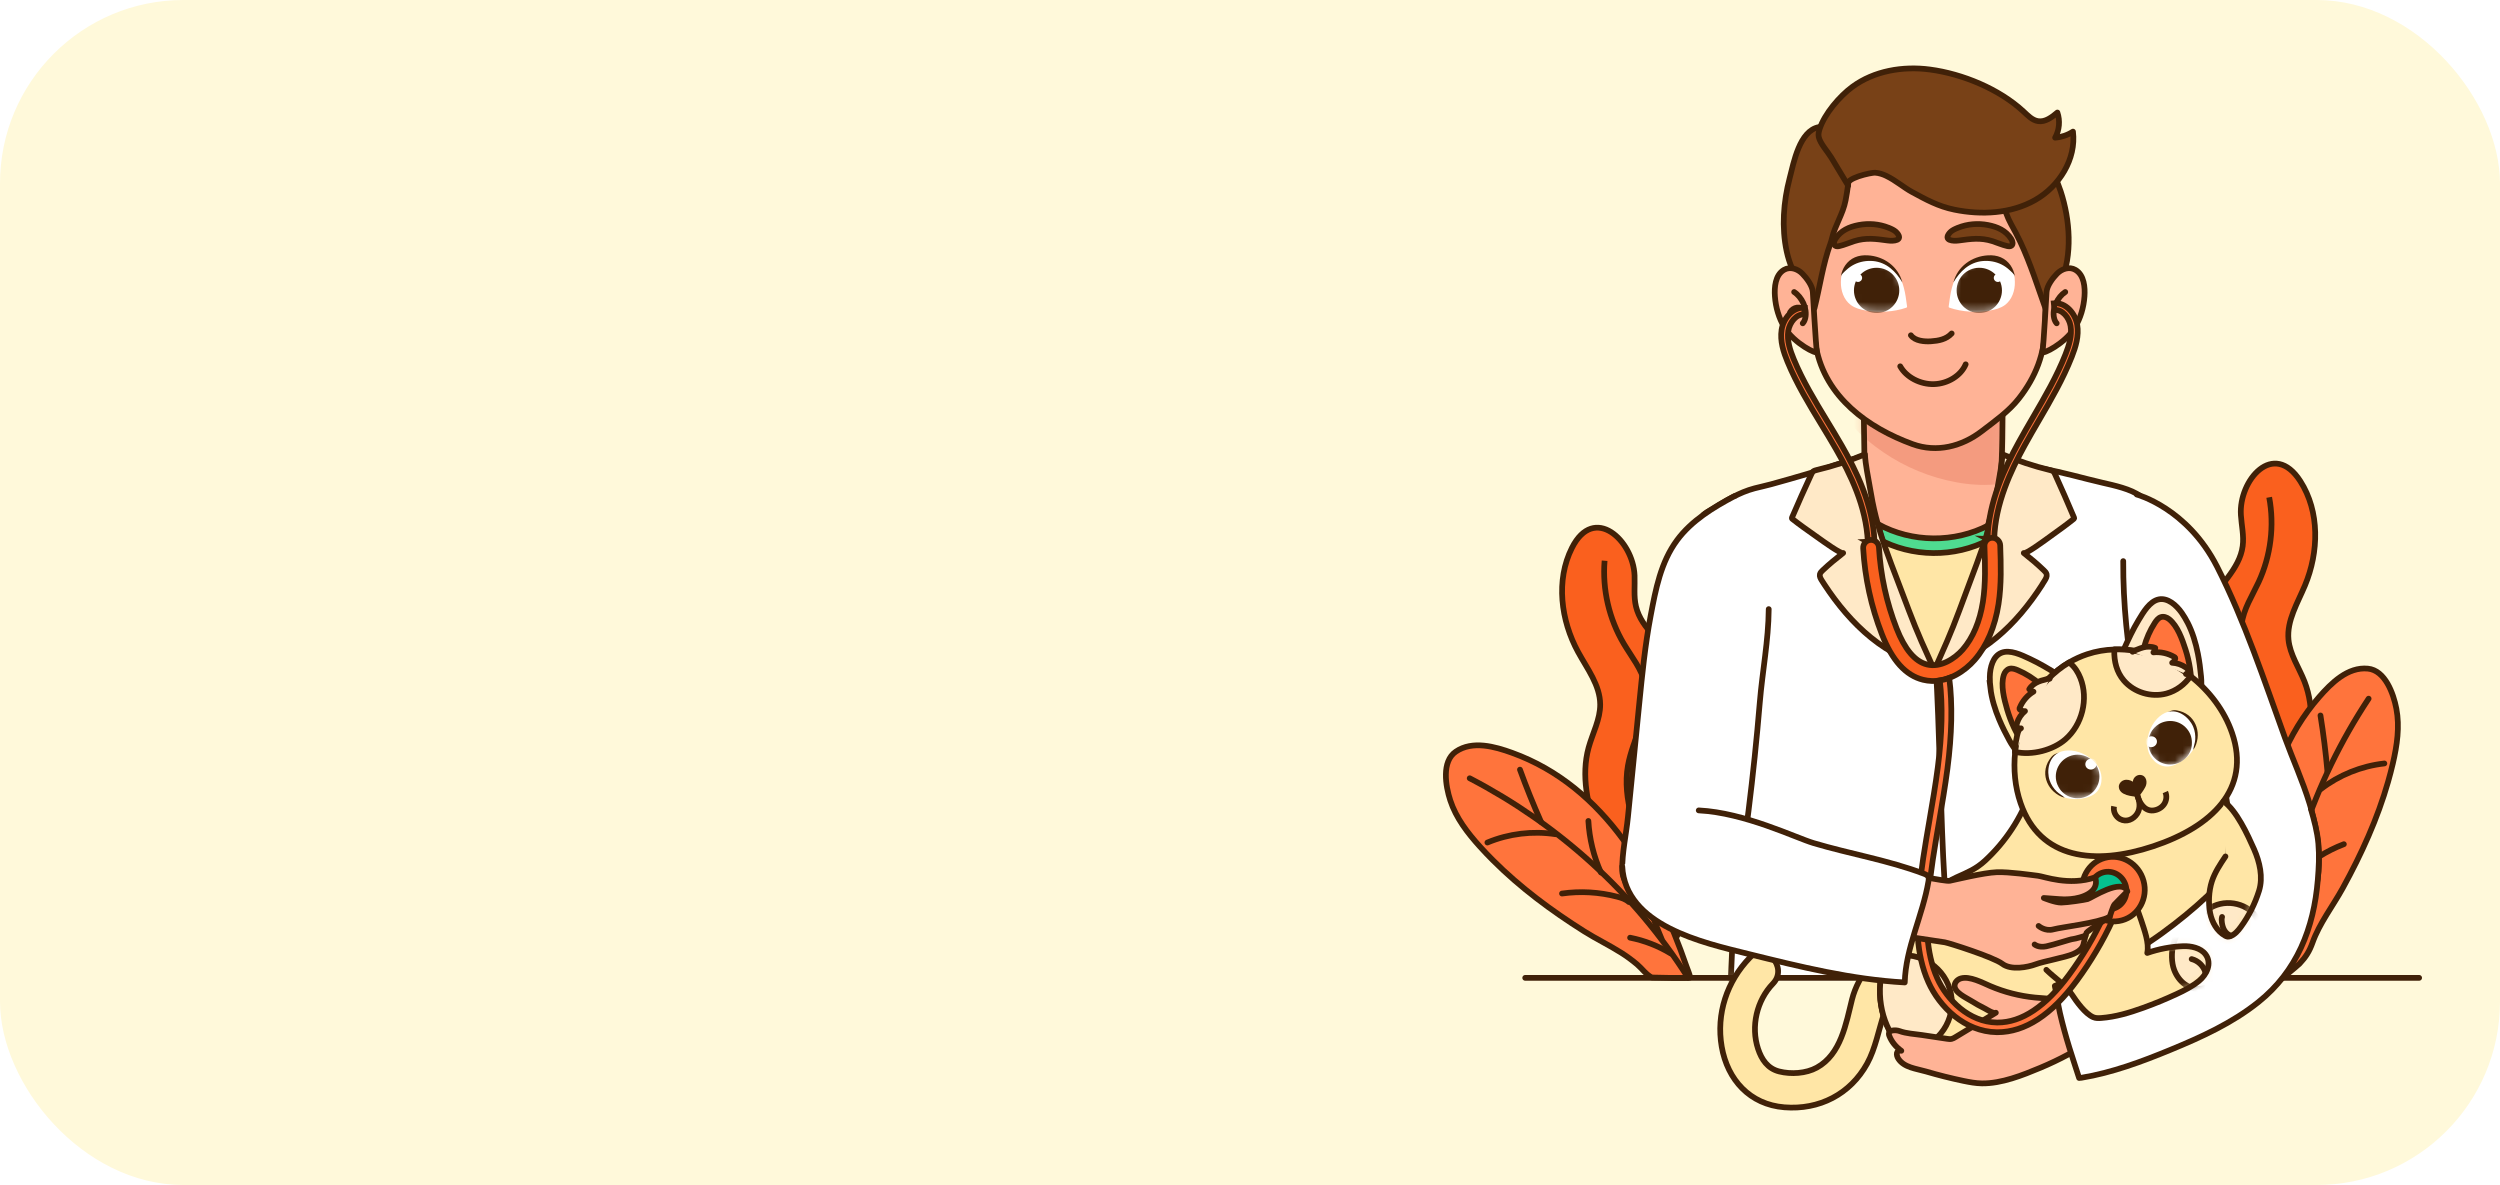<svg width="327" height="155" viewBox="0 0 327 155" fill="none" xmlns="http://www.w3.org/2000/svg">
<g filter="url(#filter0_b_748_827)">
<rect width="327" height="155" rx="24" fill="#FFF9DA"/>
</g>
<path d="M222.015 111.471C221.808 109.768 221.267 108.13 220.312 106.698C219.581 105.6 218.606 104.611 218.263 103.335C217.587 100.824 219.535 98.462 220.5 96.048C221.71 93.014 221.303 89.386 219.441 86.701C217.684 84.158 214.696 82.329 213.984 79.324C213.67 78.006 213.852 76.626 213.8 75.272C213.622 70.72 208.518 65.879 205.605 71.676C203.481 75.902 204.154 81.137 206.42 85.289C207.618 87.486 209.281 89.622 209.304 92.123C209.323 94.094 208.307 95.906 207.786 97.809C206.796 101.438 207.64 105.315 208.925 108.85C211.246 115.232 215.146 120.938 215.933 127.733C218.127 124.608 220.299 121.38 221.409 117.726C222.018 115.716 222.267 113.545 222.015 111.467V111.471Z" fill="#FA601E" stroke="#402108" stroke-width="0.75" stroke-linecap="round" stroke-linejoin="round"/>
<path d="M209.88 73.343C209.576 77.114 210.469 80.972 212.405 84.222C213.425 85.935 214.752 87.538 215.185 89.483C215.988 93.076 213.567 96.533 212.933 100.158C212.165 104.556 214.059 108.912 215.496 113.138C217.263 118.327 218.49 122.573 216.205 127.917" stroke="#402108" stroke-width="0.75" stroke-miterlimit="10"/>
<path d="M288.704 104.226C288.733 102.514 289.102 100.827 289.902 99.305C290.517 98.136 291.381 97.05 291.588 95.748C291.999 93.182 289.814 91.034 288.604 88.733C287.082 85.841 287.115 82.19 288.685 79.324C290.17 76.613 292.951 74.484 293.345 71.421C293.52 70.076 293.197 68.723 293.109 67.372C292.811 62.826 297.388 57.485 300.887 62.945C303.438 66.929 303.311 72.206 301.492 76.568C300.528 78.878 299.097 81.172 299.333 83.663C299.521 85.625 300.719 87.324 301.434 89.163C302.797 92.669 302.36 96.614 301.45 100.262C299.806 106.85 296.521 112.931 296.443 119.771C293.935 116.889 291.439 113.907 289.957 110.385C289.141 108.449 288.668 106.317 288.704 104.223V104.226Z" fill="#FA601E" stroke="#402108" stroke-width="0.75" stroke-linecap="round" stroke-linejoin="round"/>
<path d="M296.809 65.049C297.505 68.768 297.019 72.697 295.43 76.132C294.592 77.941 293.439 79.673 293.21 81.654C292.786 85.308 295.553 88.5 296.56 92.038C297.78 96.333 296.349 100.863 295.359 105.215C294.142 110.559 293.569 115.215 296.395 120.291" stroke="#402108" stroke-width="0.75" stroke-miterlimit="10"/>
<path d="M312.374 102.213C310.986 107.079 308.875 111.719 306.441 116.149C305.147 118.501 303.376 120.776 302.476 123.303C302.081 124.414 301.606 125.177 300.777 126.053C300.508 126.337 297.469 128.802 297.472 128.806C297.255 128.079 297.1 127.384 296.971 126.644C294.851 114.592 294.821 100.911 303.36 91.147C304.917 89.366 307.079 87.198 309.72 87.457C311.979 87.677 313.067 90.727 313.442 92.681C313.899 95.053 313.533 97.509 312.983 99.864C312.798 100.653 312.594 101.435 312.374 102.21V102.213Z" fill="#FF743C" stroke="#402108" stroke-width="0.75" stroke-linecap="round" stroke-linejoin="round"/>
<path d="M297.514 128.324C298.275 115.219 302.563 102.336 309.817 91.386" stroke="#402108" stroke-width="0.75" stroke-linecap="round" stroke-linejoin="round"/>
<path d="M304.428 100.902C304.211 98.452 303.907 96.01 303.518 93.583" stroke="#402108" stroke-width="0.75" stroke-linecap="round" stroke-linejoin="round"/>
<path d="M303.538 103.234C305.936 101.376 308.856 100.197 311.876 99.861" stroke="#402108" stroke-width="0.75" stroke-linecap="round" stroke-linejoin="round"/>
<path d="M300.79 110.475C300.592 108.159 299.964 105.877 298.948 103.784" stroke="#402108" stroke-width="0.75" stroke-linecap="round" stroke-linejoin="round"/>
<path d="M299.472 115.619C299.654 115.093 300.052 114.669 300.456 114.285C302.214 112.608 304.308 111.286 306.577 110.42" stroke="#402108" stroke-width="0.75" stroke-linecap="round" stroke-linejoin="round"/>
<path d="M298.061 121.894C297.893 120.211 297.624 118.534 297.259 116.883" stroke="#402108" stroke-width="0.75" stroke-linecap="round" stroke-linejoin="round"/>
<path d="M297.945 124.169C298.89 122.508 300.133 121.015 301.596 119.781" stroke="#402108" stroke-width="0.75" stroke-linecap="round" stroke-linejoin="round"/>
<path d="M195.26 112.504C198.837 116.088 202.937 119.125 207.22 121.823C208.799 122.818 210.489 123.626 212.065 124.624C212.793 125.083 213.473 125.587 214.133 126.14C214.739 126.647 215.347 127.52 216.072 127.859C216.072 127.859 221.095 127.995 221.079 127.859C221.027 127.481 220.733 126.796 220.6 126.418C216.603 114.85 209.981 102.872 197.772 98.465C195.545 97.661 192.603 96.811 190.415 98.317C188.544 99.603 189.078 102.798 189.696 104.688C190.447 106.986 191.962 108.953 193.587 110.747C194.13 111.348 194.687 111.933 195.26 112.504Z" fill="#FF743C" stroke="#402108" stroke-width="0.75" stroke-linecap="round" stroke-linejoin="round"/>
<path d="M220.788 127.878C213.758 116.786 203.895 107.865 192.237 101.797" stroke="#402108" stroke-width="0.75" stroke-linecap="round" stroke-linejoin="round"/>
<path d="M201.571 107.509C200.571 105.26 199.649 102.979 198.811 100.669" stroke="#402108" stroke-width="0.75" stroke-linecap="round" stroke-linejoin="round"/>
<path d="M203.481 109.118C200.481 108.656 197.354 109.034 194.551 110.204" stroke="#402108" stroke-width="0.75" stroke-linecap="round" stroke-linejoin="round"/>
<path d="M209.401 114.123C208.449 112 207.889 109.703 207.76 107.38" stroke="#402108" stroke-width="0.75" stroke-linecap="round" stroke-linejoin="round"/>
<path d="M213.052 117.984C212.638 117.61 212.084 117.435 211.541 117.293C209.191 116.679 206.715 116.534 204.31 116.876" stroke="#402108" stroke-width="0.75" stroke-linecap="round" stroke-linejoin="round"/>
<path d="M217.331 122.789C216.661 121.235 216.082 119.639 215.596 118.017" stroke="#402108" stroke-width="0.75" stroke-linecap="round" stroke-linejoin="round"/>
<path d="M218.542 124.721C216.907 123.726 215.095 123.022 213.217 122.65" stroke="#402108" stroke-width="0.75" stroke-linecap="round" stroke-linejoin="round"/>
<mask id="mask0_748_827" style="mask-type:luminance" maskUnits="userSpaceOnUse" x="193" y="6" width="130" height="122">
<path d="M322 6H193.917V127.904H322V6Z" fill="white"/>
</mask>
<g mask="url(#mask0_748_827)">
<path d="M280.577 68.71C280.512 67.514 281.101 65.757 279.991 64.91C278.738 63.957 276.508 63.488 274.993 63.139C272.433 62.551 269.847 61.779 267.264 61.32C266.002 61.097 264.723 60.855 263.542 60.341C262.878 60.054 262.402 59.808 261.661 59.679C260.797 59.527 259.926 59.394 259.059 59.265C257.408 59.016 255.757 58.768 254.107 58.519C253.628 58.448 253.149 58.373 252.673 58.302C252.346 58.254 252.022 58.205 251.695 58.154C251.135 58.07 250.488 57.84 249.925 57.879C249.206 57.928 248.394 58.315 247.701 58.512C246.947 58.726 246.19 58.936 245.432 59.152C243.963 59.572 242.5 60.008 241.056 60.506C237.968 61.575 234.822 62.461 231.676 63.336C230.958 63.537 230.223 63.682 229.501 63.873C227.459 64.409 225.724 65.511 223.957 66.597C223.381 66.949 222.578 67.243 222.513 67.97C222.452 68.635 222.659 69.288 222.678 69.951C222.717 71.359 222.775 72.768 222.853 74.177C223.002 76.994 223.215 79.809 223.452 82.62C223.928 88.245 224.504 93.864 224.889 99.499C224.947 100.343 224.999 101.189 225.047 102.036C225.345 107.231 226.54 112.217 226.802 117.342C226.912 119.523 224.633 161.999 225.193 163.314C225.753 164.629 236.971 172.797 254.421 173.366C271.87 173.935 287.27 166.193 288.163 164.901C289.057 163.608 281.68 115.458 281.839 114.589C282.059 113.374 281.839 111.936 281.819 110.711C281.761 107.099 281.677 103.49 281.593 99.877C281.483 95.283 281.36 90.688 281.224 86.093C281.098 81.857 280.965 77.624 280.793 73.392C280.732 71.831 280.664 70.267 280.58 68.71H280.577Z" fill="white" stroke="#402108" stroke-width="0.75" stroke-linecap="round" stroke-linejoin="round"/>
<path d="M279.492 64.687C279.492 64.687 286.073 66.419 289.989 74.109C293.601 81.204 296.178 89.046 298.877 96.517C299.825 99.141 301.188 102.129 302.098 105.125C303.509 109.777 304.036 114.621 301.835 119.51C300.949 121.481 299.521 123.18 298.055 124.77C297.317 125.568 296.417 126.34 295.333 126.411C293.527 126.534 291.95 124.873 290.918 123.597C288.575 120.699 287.367 117.28 286.047 113.826C285.082 111.306 284.195 108.753 283.389 106.178C280.046 95.486 277.667 84.639 277.719 73.395" fill="white"/>
<path d="M279.492 64.687C279.492 64.687 286.073 66.419 289.989 74.109C293.601 81.204 296.178 89.046 298.877 96.517C299.825 99.141 301.188 102.129 302.098 105.125C303.509 109.777 304.036 114.621 301.835 119.51C300.949 121.481 299.521 123.18 298.055 124.77C297.317 125.568 296.417 126.34 295.333 126.411C293.527 126.534 291.95 124.873 290.918 123.597C288.575 120.699 287.367 117.28 286.047 113.826C285.082 111.306 284.195 108.753 283.389 106.178C280.046 95.486 277.667 84.639 277.719 73.395" stroke="#402108" stroke-width="0.75" stroke-linecap="round" stroke-linejoin="round"/>
<path d="M243.61 43.517C243.61 43.517 243.921 61.853 243.908 62.564C243.895 63.365 244.355 64.645 244.497 65.488C244.762 67.043 245.138 68.59 245.523 70.122C246.271 73.104 247.216 76.051 248.549 78.836C249.194 80.183 249.957 81.528 251.145 82.461C251.427 82.684 251.757 82.888 252.119 82.885C252.537 82.878 252.893 82.6 253.201 82.326C256.952 78.939 258.509 73.889 259.91 69.094C260.758 66.196 261.681 63.472 261.813 60.467C261.904 58.409 261.914 56.347 261.933 54.289C261.962 50.696 261.962 47.103 261.94 43.51C261.94 43.481 261.94 43.449 261.94 43.42L243.607 43.52L243.61 43.517Z" fill="#FFB396"/>
<mask id="mask1_748_827" style="mask-type:luminance" maskUnits="userSpaceOnUse" x="243" y="43" width="19" height="40">
<path d="M243.61 43.517C243.61 43.517 243.921 61.853 243.908 62.564C243.895 63.365 244.355 64.645 244.497 65.488C244.762 67.043 245.138 68.59 245.523 70.122C246.271 73.104 247.216 76.051 248.549 78.836C249.194 80.183 249.957 81.528 251.145 82.461C251.427 82.684 251.757 82.888 252.119 82.885C252.537 82.878 252.893 82.6 253.201 82.326C256.952 78.939 258.509 73.889 259.91 69.094C260.758 66.196 261.681 63.472 261.813 60.467C261.904 58.409 261.914 56.347 261.933 54.289C261.962 50.696 261.962 47.103 261.94 43.51C261.94 43.481 261.94 43.449 261.94 43.42L243.607 43.52L243.61 43.517Z" fill="white"/>
</mask>
<g mask="url(#mask1_748_827)">
<path d="M256.421 63.175C259.781 63.705 263.422 63.492 266.287 61.653C268.543 60.206 270.148 57.789 270.605 55.152C271.064 52.515 270.368 49.698 268.734 47.578C267.3 45.717 265.209 44.421 262.966 43.704C260.726 42.99 258.337 42.828 255.987 42.958C254.198 43.058 252.414 43.326 250.673 43.756C248.304 44.344 245.934 45.281 244.219 47.016C243.193 48.053 242.455 49.41 242.206 50.851C241.96 52.273 241.351 54.609 242.416 55.808C243.555 57.091 244.944 58.205 246.358 59.168C249.22 61.12 252.498 62.471 255.91 63.084C256.081 63.117 256.253 63.143 256.421 63.172V63.175Z" fill="#F49B7F"/>
</g>
<path d="M243.61 43.517C243.61 43.517 243.921 61.853 243.908 62.564C243.895 63.365 244.355 64.645 244.497 65.488C244.762 67.043 245.138 68.59 245.523 70.122C246.271 73.104 247.216 76.051 248.549 78.836C249.194 80.183 249.957 81.528 251.145 82.461C251.427 82.684 251.757 82.888 252.119 82.885C252.537 82.878 252.893 82.6 253.201 82.326C256.952 78.939 258.509 73.889 259.91 69.094C260.758 66.196 261.681 63.472 261.813 60.467C261.904 58.409 261.914 56.347 261.933 54.289C261.962 50.696 261.962 47.103 261.94 43.51C261.94 43.481 261.94 43.449 261.94 43.42L243.607 43.52L243.61 43.517Z" stroke="#402108" stroke-width="0.75" stroke-linecap="round" stroke-linejoin="round"/>
<path d="M253.359 87.34C253.469 87.315 253.57 87.269 253.66 87.201C253.903 87.014 253.997 86.63 254.178 86.374C254.363 86.113 254.528 85.832 254.686 85.554C255.058 84.898 255.395 84.219 255.719 83.537C256.178 82.571 256.625 81.592 257.02 80.597C257.806 78.62 258.561 76.636 259.114 74.578C259.642 72.616 259.765 70.661 260.117 68.697C255.677 71.043 250.048 70.991 245.656 68.558C246.624 72.594 247.743 76.839 249.592 80.574C250.116 81.631 250.559 82.726 251.081 83.786C251.356 84.345 251.65 84.898 251.984 85.428C252.304 85.935 252.424 86.31 252.595 86.878C252.634 87.008 252.679 87.147 252.78 87.237C252.857 87.305 252.961 87.34 253.061 87.357C253.158 87.37 253.259 87.366 253.356 87.344L253.359 87.34Z" fill="#4FDB90" stroke="#402108" stroke-width="0.75" stroke-linecap="round" stroke-linejoin="round"/>
<path d="M253.356 87.15C253.699 87.15 254.042 87.13 254.372 87.04C255.249 86.798 255.376 86.187 255.722 85.46C256.182 84.494 256.628 83.515 257.023 82.52C257.81 80.542 258.564 78.558 259.117 76.5C259.645 74.539 259.768 72.584 260.121 70.619C255.68 72.965 250.051 72.913 245.659 70.481C246.627 74.516 247.747 78.762 249.595 82.497C249.983 83.282 250.388 84.09 250.705 84.907C250.935 85.505 251.051 86.252 251.527 86.723C251.903 87.095 252.485 87.137 253.016 87.15C253.129 87.15 253.246 87.156 253.359 87.156L253.356 87.15Z" fill="#FFE6A6" stroke="#402108" stroke-width="0.75" stroke-miterlimit="10"/>
<path d="M238.639 76.465C238.516 76.28 238.399 76.093 238.279 75.906C238.13 75.666 237.978 75.395 238.04 75.12C238.088 74.907 238.253 74.742 238.412 74.594C239.283 73.77 240.147 73.059 241.085 72.332C240.836 72.526 238.292 70.674 237.981 70.458C237.269 69.963 236.564 69.463 235.865 68.952C235.379 68.597 234.92 68.261 234.447 67.883C234.415 67.857 234.382 67.831 234.376 67.792C234.369 67.76 234.382 67.724 234.395 67.692C235.204 65.802 236.043 63.921 236.91 62.054C236.978 61.908 237.049 61.76 237.172 61.66C237.299 61.556 237.464 61.517 237.622 61.478C239.778 60.965 241.891 60.276 243.937 59.427C244.005 60.871 244.338 62.261 244.568 63.682C244.785 65.004 245.037 66.322 245.368 67.621C246.083 70.422 247.119 73.124 248.154 75.818C249.197 78.526 250.161 81.253 251.333 83.909C251.64 84.607 251.948 85.302 252.268 85.993C252.34 86.148 252.832 87.344 253.01 87.379C246.717 86.161 242.044 81.657 238.639 76.465Z" fill="#FFE9C7" stroke="#402108" stroke-width="0.75" stroke-linecap="round" stroke-linejoin="round"/>
<path d="M267.112 76.468C267.232 76.284 267.348 76.096 267.465 75.909C267.61 75.67 267.759 75.398 267.701 75.124C267.656 74.91 267.491 74.746 267.335 74.597C266.481 73.773 265.63 73.059 264.71 72.335C264.956 72.529 267.452 70.678 267.759 70.461C268.458 69.97 269.151 69.466 269.837 68.955C270.313 68.6 270.766 68.264 271.229 67.886C271.258 67.86 271.291 67.834 271.3 67.795C271.307 67.763 271.294 67.728 271.281 67.695C270.485 65.805 269.663 63.925 268.811 62.057C268.747 61.911 268.675 61.763 268.556 61.663C268.433 61.559 268.271 61.52 268.115 61.482C265.999 60.968 263.924 60.28 261.917 59.427C261.852 60.871 261.522 62.261 261.299 63.682C261.088 65.004 260.839 66.322 260.516 67.621C259.816 70.422 258.797 73.124 257.781 75.818C256.758 78.526 255.813 81.253 254.66 83.909C254.359 84.607 254.058 85.302 253.744 85.993C253.673 86.148 253.191 87.344 253.016 87.379C259.192 86.164 263.781 81.66 267.122 76.471L267.112 76.468Z" fill="#FFE9C7" stroke="#402108" stroke-width="0.75" stroke-linecap="round" stroke-linejoin="round"/>
<path d="M226.883 64.887C224.064 66.377 221.251 68.096 219.357 70.658C217.218 73.553 216.561 77.101 215.904 80.552C215.188 84.313 214.803 88.138 214.421 91.971C213.926 96.93 213.431 101.89 212.936 106.85C212.703 109.189 212.149 111.513 212.191 113.862C212.201 114.324 212.308 114.724 212.512 115.135C212.894 115.897 213.424 116.585 214.069 117.144C214.551 117.564 215.098 117.913 215.697 118.14C216.405 118.408 217.173 118.501 217.93 118.501C219.946 118.501 221.937 117.836 223.63 116.741C225.245 115.694 226.672 114.24 227.692 112.608C228.184 111.819 228.129 110.453 228.255 109.529C228.41 108.375 228.559 107.225 228.705 106.071C229.294 101.354 229.786 96.627 230.181 91.887C230.527 87.738 231.314 83.828 231.349 79.673" fill="white"/>
<path d="M226.883 64.887C224.064 66.377 221.251 68.096 219.357 70.658C217.218 73.553 216.561 77.101 215.904 80.552C215.188 84.313 214.803 88.138 214.421 91.971C213.926 96.93 213.431 101.89 212.936 106.85C212.703 109.189 212.149 111.513 212.191 113.862C212.201 114.324 212.308 114.724 212.512 115.135C212.894 115.897 213.424 116.585 214.069 117.144C214.551 117.564 215.098 117.913 215.697 118.14C216.405 118.408 217.173 118.501 217.93 118.501C219.946 118.501 221.937 117.836 223.63 116.741C225.245 115.694 226.672 114.24 227.692 112.608C228.184 111.819 228.129 110.453 228.255 109.529C228.41 108.375 228.559 107.225 228.705 106.071C229.294 101.354 229.786 96.627 230.181 91.887C230.527 87.738 231.314 83.828 231.349 79.673" stroke="#402108" stroke-width="0.75" stroke-linecap="round" stroke-linejoin="round"/>
<path d="M252.042 15.367C250.488 15.118 248.905 15.089 247.361 15.39C242.008 16.427 238.936 21.274 237.975 26.259C237.159 30.489 236.852 34.802 237.065 39.103C237.169 41.21 237.156 43.339 237.541 45.42C238.755 51.937 244.325 55.966 250.18 58.099C253.327 59.243 256.618 58.399 259.217 56.399C260.923 55.087 262.736 53.827 264.072 52.121C266.277 49.31 267.471 46.231 267.5 42.673C267.516 40.486 267.743 38.273 267.743 36.069C267.795 34.253 267.591 32.447 267.562 30.624C267.455 23.871 261.71 18.534 255.631 16.32C254.469 15.897 253.265 15.564 252.042 15.367Z" fill="#FFB396" stroke="#402108" stroke-width="0.75" stroke-linecap="round" stroke-linejoin="round"/>
<path d="M239.613 31.206C240.008 29.484 241.056 28.023 241.406 26.195C241.665 24.831 241.843 23.454 241.946 22.072C242.014 21.154 242.409 19.551 241.972 18.692C241.455 17.671 239.017 16.42 237.914 16.624C235.373 17.089 234.615 21.286 234.085 23.319C233.279 26.418 233.02 29.749 233.703 32.896C234.036 34.431 234.602 35.736 235.47 37.022C235.839 37.568 237.477 39.736 237.337 40.302C238.049 37.462 238.425 34.576 239.425 31.843C239.506 31.626 239.564 31.413 239.613 31.206Z" fill="#784117" stroke="#402108" stroke-width="0.75" stroke-linecap="round" stroke-linejoin="round"/>
<path d="M264.257 31.639C263.895 30.864 263.48 30.108 263.03 29.28C262.092 27.558 261.687 25.439 261.386 23.526C261.237 22.576 261.655 21.484 261.8 20.537C262.02 19.118 261.852 17.345 262.406 16.026C263.577 16.553 264.516 17.48 265.4 18.411C267.283 20.398 268.688 22.43 269.543 25.048C270.753 28.757 271.109 33.339 269.536 37.003C269.229 37.72 268.843 38.444 268.339 39.045C267.892 39.578 267.419 39.798 267.636 40.593C266.562 37.591 265.613 34.531 264.257 31.639Z" fill="#784117" stroke="#402108" stroke-width="0.75" stroke-linecap="round" stroke-linejoin="round"/>
<path d="M246.759 23.018C246.274 22.786 245.779 22.624 245.267 22.589C244.792 22.553 241.16 23.322 241.736 24.275C241.001 23.057 240.27 21.836 239.535 20.618C239.082 19.865 238.062 18.753 237.888 17.904C237.816 17.558 237.901 17.199 238.011 16.863C238.652 14.882 240.629 12.579 242.293 11.354C245.151 9.254 248.909 8.627 252.427 9.092C256.69 9.658 261.48 11.629 264.659 14.569C265.235 15.102 265.814 15.732 266.591 15.848C267.53 15.991 268.384 15.332 269.106 14.718C269.475 15.79 269.365 17.015 268.811 18.007C269.64 17.945 270.449 17.671 271.145 17.215C271.592 20.802 269.342 24.379 266.193 26.166C263.043 27.952 259.188 28.146 255.641 27.426C253.527 26.996 251.922 26.104 250.064 25.096C249.022 24.53 247.925 23.577 246.756 23.022L246.759 23.018Z" fill="#784117" stroke="#402108" stroke-width="0.75" stroke-linecap="round" stroke-linejoin="round"/>
<path d="M237.651 46.024C237.719 46.425 234.673 44.938 233.401 42.822C232.667 41.597 232.259 40.189 232.159 38.767C232.074 37.6 232.191 35.978 233.34 35.3C234.156 34.819 235.14 35.174 235.751 35.801C236.302 36.363 237.072 37.374 237.117 38.198C237.117 38.198 237.506 45.174 237.651 46.024Z" fill="#FFB396" stroke="#402108" stroke-width="0.75" stroke-linecap="round" stroke-linejoin="round"/>
<path d="M236.059 40.586C235.79 40.315 235.408 40.182 235.046 40.234C234.683 40.282 234.343 40.515 234.146 40.848" stroke="#402108" stroke-width="0.75" stroke-linecap="round" stroke-linejoin="round"/>
<path d="M234.674 38.195C235.664 38.832 236.421 40.347 236.133 41.601C236.075 41.856 235.968 42.105 235.797 42.289" stroke="#402108" stroke-width="0.75" stroke-linecap="round" stroke-linejoin="round"/>
<path d="M267.157 46.024C267.089 46.425 270.135 44.938 271.407 42.822C272.142 41.597 272.549 40.189 272.65 38.767C272.734 37.6 272.617 35.978 271.468 35.3C270.653 34.819 269.669 35.174 269.057 35.801C268.507 36.363 267.736 37.374 267.691 38.198C267.691 38.198 267.303 45.174 267.157 46.024Z" fill="#FFB396" stroke="#402108" stroke-width="0.75" stroke-linecap="round" stroke-linejoin="round"/>
<path d="M268.746 40.586C269.015 40.315 269.397 40.182 269.759 40.234C270.122 40.282 270.462 40.515 270.659 40.848" stroke="#402108" stroke-width="0.75" stroke-linecap="round" stroke-linejoin="round"/>
<path d="M270.135 38.195C269.144 38.832 268.387 40.347 268.675 41.601C268.733 41.856 268.84 42.105 269.012 42.289" stroke="#402108" stroke-width="0.75" stroke-linecap="round" stroke-linejoin="round"/>
<path d="M247.028 29.791C245.795 29.293 244.416 29.183 243.115 29.432C241.875 29.671 240.771 30.153 240.072 31.245C239.894 31.526 239.775 31.949 240.043 32.143C240.195 32.253 240.409 32.227 240.593 32.185C241.247 32.036 241.862 31.752 242.503 31.549C244.07 31.048 245.371 31.248 246.921 31.458C247.688 31.561 248.976 31.471 248.128 30.463C247.925 30.221 247.64 30.059 247.352 29.927C247.248 29.878 247.141 29.83 247.031 29.788L247.028 29.791Z" fill="#784117" stroke="#402108" stroke-width="0.75" stroke-linecap="round" stroke-linejoin="round"/>
<path d="M256.107 29.791C257.34 29.293 258.719 29.183 260.02 29.432C261.26 29.671 262.364 30.153 263.063 31.245C263.241 31.526 263.36 31.949 263.092 32.143C262.94 32.253 262.726 32.227 262.542 32.185C261.888 32.036 261.273 31.752 260.632 31.549C259.065 31.048 257.764 31.248 256.214 31.458C255.447 31.561 254.158 31.471 255.006 30.463C255.21 30.221 255.495 30.059 255.783 29.927C255.89 29.878 255.994 29.83 256.104 29.788L256.107 29.791Z" fill="#784117" stroke="#402108" stroke-width="0.75" stroke-linecap="round" stroke-linejoin="round"/>
<path d="M249.944 43.853C250.491 44.609 251.731 44.699 252.582 44.641C253.557 44.577 254.576 44.389 255.278 43.617" stroke="#402108" stroke-width="0.75" stroke-linecap="round" stroke-linejoin="round"/>
<path d="M244.079 33.494C244.969 33.529 245.879 33.872 246.617 34.282C246.957 34.469 247.251 34.586 247.526 34.867C247.837 35.187 248.128 35.529 248.352 35.914C248.653 36.431 248.847 37.019 249.009 37.594C249.235 38.389 249.32 39.226 249.439 40.053C249.446 40.098 249.452 40.147 249.426 40.185C249.404 40.221 249.358 40.237 249.32 40.253C247.708 40.809 245.769 40.909 244.092 40.625C243.383 40.505 242.662 40.321 242.086 39.895C241.166 39.213 240.758 38.004 240.788 36.864C240.804 36.205 240.875 35.61 241.231 35.051C241.542 34.563 241.956 34.137 242.461 33.852C242.959 33.571 243.513 33.474 244.076 33.497L244.079 33.494Z" fill="white"/>
<mask id="mask2_748_827" style="mask-type:luminance" maskUnits="userSpaceOnUse" x="240" y="33" width="10" height="8">
<path d="M244.079 33.494C244.969 33.529 245.879 33.872 246.617 34.282C246.957 34.469 247.251 34.586 247.526 34.867C247.837 35.187 248.128 35.529 248.352 35.914C248.653 36.431 248.847 37.019 249.009 37.594C249.235 38.389 249.32 39.226 249.439 40.053C249.446 40.098 249.452 40.147 249.426 40.185C249.404 40.221 249.358 40.237 249.32 40.253C247.708 40.809 245.769 40.909 244.092 40.625C243.383 40.505 242.662 40.321 242.086 39.895C241.166 39.213 240.758 38.004 240.788 36.864C240.804 36.205 240.875 35.61 241.231 35.051C241.542 34.563 241.956 34.137 242.461 33.852C242.959 33.571 243.513 33.474 244.076 33.497L244.079 33.494Z" fill="white"/>
</mask>
<g mask="url(#mask2_748_827)">
<path d="M245.461 40.945C247.099 40.945 248.426 39.62 248.426 37.985C248.426 36.35 247.099 35.025 245.461 35.025C243.824 35.025 242.497 36.35 242.497 37.985C242.497 39.62 243.824 40.945 245.461 40.945Z" fill="#402108"/>
</g>
<path d="M245.002 34.146C244.154 34.066 243.286 34.217 242.523 34.599C242.154 34.783 241.817 35.022 241.516 35.3C241.286 35.513 240.817 35.888 240.771 36.214C240.93 35.119 241.571 34.114 242.62 33.658C243.144 33.429 243.73 33.364 244.3 33.397C246.416 33.513 248.297 34.854 248.831 36.948C247.973 35.497 246.756 34.311 245.002 34.143V34.146Z" fill="#402108"/>
<path d="M243.565 36.347C243.565 36.641 243.325 36.88 243.031 36.88C242.736 36.88 242.497 36.641 242.497 36.347C242.497 36.053 242.736 35.814 243.031 35.814C243.325 35.814 243.565 36.053 243.565 36.347Z" fill="white"/>
<path d="M260.253 33.494C259.363 33.529 258.454 33.872 257.716 34.282C257.376 34.469 257.081 34.586 256.806 34.867C256.495 35.187 256.204 35.529 255.981 35.914C255.68 36.431 255.486 37.019 255.324 37.594C255.097 38.389 255.013 39.226 254.893 40.053C254.887 40.098 254.88 40.147 254.906 40.185C254.929 40.221 254.974 40.237 255.013 40.253C256.625 40.809 258.564 40.909 260.24 40.625C260.949 40.505 261.671 40.321 262.247 39.895C263.166 39.213 263.574 38.004 263.545 36.864C263.529 36.205 263.458 35.61 263.102 35.051C262.791 34.563 262.377 34.137 261.872 33.852C261.373 33.571 260.82 33.474 260.256 33.497L260.253 33.494Z" fill="white"/>
<mask id="mask3_748_827" style="mask-type:luminance" maskUnits="userSpaceOnUse" x="254" y="33" width="10" height="8">
<path d="M260.253 33.494C259.363 33.529 258.454 33.872 257.716 34.282C257.376 34.469 257.081 34.586 256.806 34.867C256.495 35.187 256.204 35.529 255.981 35.914C255.68 36.431 255.486 37.019 255.324 37.594C255.097 38.389 255.013 39.226 254.893 40.053C254.887 40.098 254.88 40.147 254.906 40.185C254.929 40.221 254.974 40.237 255.013 40.253C256.625 40.809 258.564 40.909 260.24 40.625C260.949 40.505 261.671 40.321 262.247 39.895C263.166 39.213 263.574 38.004 263.545 36.864C263.529 36.205 263.458 35.61 263.102 35.051C262.791 34.563 262.377 34.137 261.872 33.852C261.373 33.571 260.82 33.474 260.256 33.497L260.253 33.494Z" fill="white"/>
</mask>
<g mask="url(#mask3_748_827)">
<path d="M258.891 40.945C260.528 40.945 261.855 39.62 261.855 37.985C261.855 36.35 260.528 35.025 258.891 35.025C257.253 35.025 255.926 36.35 255.926 37.985C255.926 39.62 257.253 40.945 258.891 40.945Z" fill="#402108"/>
</g>
<path d="M259.331 34.146C260.179 34.066 261.046 34.217 261.81 34.599C262.179 34.783 262.516 35.022 262.817 35.3C263.046 35.513 263.516 35.888 263.561 36.214C263.403 35.119 262.762 34.114 261.713 33.658C261.189 33.429 260.603 33.364 260.033 33.397C257.916 33.513 256.036 34.854 255.502 36.948C256.359 35.497 257.576 34.311 259.331 34.143V34.146Z" fill="#402108"/>
<path d="M260.787 36.347C260.787 36.641 261.027 36.88 261.321 36.88C261.616 36.88 261.855 36.641 261.855 36.347C261.855 36.053 261.616 35.814 261.321 35.814C261.027 35.814 260.787 36.053 260.787 36.347Z" fill="white"/>
<path d="M248.549 47.914C249.339 49.339 251.165 50.299 252.98 50.244C254.796 50.189 256.499 49.119 257.11 47.653" stroke="#402108" stroke-width="0.75" stroke-linecap="round" stroke-linejoin="round"/>
<path d="M253.204 87.231C253.654 94.281 253.877 107.92 254.327 114.97" stroke="#402108" stroke-width="0.75" stroke-linecap="round" stroke-linejoin="round"/>
<path d="M244.309 70.865C244.109 66.212 241.982 61.944 240.15 58.745C239.525 57.656 238.862 56.561 238.218 55.504C236.635 52.9 235 50.208 233.803 47.307C233.295 46.072 232.803 44.612 233.032 43.142C233.262 41.665 234.473 40.153 236.039 40.25L235.978 41.132C234.962 41.051 234.078 42.185 233.906 43.278C233.709 44.531 234.156 45.846 234.618 46.968C235.79 49.804 237.409 52.467 238.972 55.042C239.616 56.105 240.286 57.204 240.914 58.302C242.794 61.588 244.979 65.98 245.186 70.823L244.303 70.862L244.309 70.865Z" fill="#FF743C" stroke="#402108" stroke-width="0.75" stroke-miterlimit="10"/>
<path d="M259.965 70.49C260.098 65.647 262.218 61.194 264.047 57.853C264.658 56.735 265.312 55.617 265.94 54.535C267.465 51.914 269.044 49.203 270.171 46.334C270.617 45.2 271.045 43.872 270.828 42.625C270.64 41.539 269.75 40.447 268.727 40.547L268.64 39.668C270.203 39.513 271.446 41.003 271.698 42.473C271.951 43.934 271.485 45.407 270.993 46.654C269.84 49.588 268.245 52.328 266.701 54.977C266.073 56.053 265.426 57.168 264.817 58.276C263.034 61.527 260.972 65.857 260.842 70.513L259.959 70.487L259.965 70.49Z" fill="#FF743C" stroke="#402108" stroke-width="0.75" stroke-miterlimit="10"/>
<path d="M252.657 89.072C252.291 89.059 251.919 89.008 251.543 88.917C249.258 88.349 247.491 86.394 246.148 82.943C244.749 79.35 243.927 75.573 243.704 71.711C243.671 71.143 244.105 70.658 244.675 70.623C245.248 70.59 245.73 71.023 245.766 71.592C245.976 75.237 246.753 78.804 248.073 82.193C249.142 84.936 250.478 86.526 252.045 86.914C253.848 87.363 255.693 86.145 256.722 84.966C258.055 83.437 258.971 81.272 259.366 78.704C259.732 76.322 259.648 73.825 259.567 71.408C259.548 70.839 259.994 70.364 260.564 70.345C261.13 70.329 261.609 70.771 261.629 71.34C261.713 73.85 261.8 76.445 261.405 79.017C260.952 81.97 259.871 84.497 258.279 86.319C257.004 87.78 254.938 89.15 252.66 89.072H252.657Z" fill="#FA601E" stroke="#402108" stroke-width="0.75" stroke-linecap="round" stroke-linejoin="round"/>
</g>
<path d="M199.497 127.904H316.423" stroke="#402108" stroke-width="0.75" stroke-linecap="round" stroke-linejoin="round"/>
<path d="M248.494 123.261C245.51 124.615 243.04 127.555 242.247 130.718C241.451 133.901 240.807 137.895 237.641 139.643C236.233 140.421 234.262 140.538 232.715 140.147C231.213 139.769 230.414 138.586 229.951 137.177C228.993 134.26 229.776 130.861 231.906 128.654C233.932 126.557 230.925 123.135 228.886 125.248C225.882 128.356 224.458 132.612 225.199 136.903C225.95 141.245 228.896 144.473 233.392 144.835C237.955 145.204 242.011 143.129 244.222 139.116C246.4 135.164 245.879 129.436 250.549 127.319C253.22 126.108 251.164 122.049 248.494 123.258V123.261Z" fill="#FFE6A6" stroke="#402108" stroke-width="0.75" stroke-miterlimit="10"/>
<path d="M290.782 116.023C290.283 118.372 289.584 120.715 288.264 122.718C286.548 125.316 283.914 127.148 281.408 129.003C277.463 131.917 273.637 135.068 269.313 137.358C268.963 137.543 268.614 137.72 268.258 137.892C263.49 140.211 257.868 141.342 252.851 139.63C251.404 139.136 250.168 138.383 249.155 137.439C246.462 134.929 245.364 131.074 246.144 127.145C246.264 126.557 246.416 125.985 246.604 125.423C247.598 122.473 249.527 119.852 251.851 117.752C253.064 116.663 254.411 115.432 255.91 114.757C257.356 114.104 258.441 113.684 259.661 112.563C262.344 110.084 264.412 106.937 265.594 103.48C266.277 101.47 266.785 98.323 268.866 97.286C271.2 96.126 274.307 96.543 276.748 95.431C279.631 94.116 283.15 94.856 285.827 96.359C288.128 97.648 289.792 99.309 290.584 101.858C292.005 106.417 291.769 111.351 290.782 116.02V116.023Z" fill="#FFE6A6" stroke="#402108" stroke-width="0.75" stroke-miterlimit="10"/>
<path d="M255.298 131.193C255.298 134.605 252.553 137.381 249.151 137.446C246.458 134.935 245.361 131.08 246.141 127.151C246.261 126.563 246.413 125.991 246.601 125.429C247.348 125.116 248.17 124.941 249.035 124.941C252.495 124.941 255.301 127.743 255.301 131.197L255.298 131.193Z" fill="#FFE9C7" stroke="#402108" stroke-width="0.75" stroke-linecap="round" stroke-linejoin="round"/>
<path d="M271.98 130.114C270.267 130.802 267.992 130.66 266.18 130.479C264.166 130.279 262.182 129.772 260.321 128.977C259.292 128.537 257.654 127.649 256.502 127.972C256.087 128.088 255.718 128.428 255.667 128.851C255.553 129.798 257.178 130.502 257.839 130.919C258.408 131.277 258.997 131.604 259.599 131.904C259.845 132.027 260.764 132.641 261.056 132.463C259.285 133.533 257.518 134.599 255.748 135.668C255.595 135.762 255.44 135.853 255.265 135.891C255.068 135.933 254.864 135.904 254.667 135.875C253.569 135.71 252.475 135.546 251.378 135.381C250.417 135.236 249.362 135.197 248.449 134.861C247.983 134.689 246.808 134.66 247.118 135.475C247.429 136.286 247.989 136.942 248.692 137.442C247.97 137.294 248.012 138.027 248.29 138.463C249.044 139.652 250.663 139.778 251.922 140.15C253.547 140.628 255.194 141.042 256.855 141.388C257.638 141.549 258.428 141.698 259.227 141.707C261.807 141.743 264.548 140.638 266.892 139.659C269.361 138.625 271.734 137.352 273.957 135.862" fill="#FFB396"/>
<path d="M271.98 130.114C270.267 130.802 267.992 130.66 266.18 130.479C264.166 130.279 262.182 129.772 260.321 128.977C259.292 128.537 257.654 127.649 256.502 127.972C256.087 128.088 255.718 128.428 255.667 128.851C255.553 129.798 257.178 130.502 257.838 130.919C258.408 131.277 258.997 131.604 259.599 131.904C259.845 132.027 260.764 132.641 261.056 132.463C259.285 133.533 257.518 134.599 255.748 135.668C255.595 135.762 255.44 135.853 255.265 135.891C255.068 135.933 254.864 135.904 254.667 135.875C253.569 135.71 252.475 135.546 251.378 135.381C250.417 135.236 249.362 135.197 248.449 134.861C247.983 134.689 246.808 134.66 247.118 135.475C247.429 136.286 247.989 136.942 248.692 137.442C247.97 137.294 248.012 138.027 248.29 138.463C249.044 139.652 250.663 139.778 251.922 140.15C253.547 140.628 255.194 141.042 256.855 141.388C257.638 141.549 258.428 141.698 259.227 141.707C261.807 141.743 264.548 140.638 266.892 139.659C269.361 138.625 271.734 137.352 273.957 135.862" stroke="#402108" stroke-width="0.75" stroke-linecap="round" stroke-linejoin="round"/>
<path d="M293.808 111.516C290.821 115.568 286.914 119.067 282.842 122.033C278.822 124.964 274.31 127.226 269.543 128.657C269.284 128.734 269.012 128.828 268.769 128.957C269.044 130.117 269.167 131.329 269.436 132.489C269.789 134.017 270.206 135.533 270.669 137.032C271.08 138.36 271.523 139.678 271.947 141C272.045 141 272.148 140.99 272.255 140.971C276.278 140.305 280.133 138.867 283.904 137.313C287.95 135.646 291.986 133.807 295.401 131.071C300.453 127.022 302.648 121.406 303.169 115.083C303.298 113.509 303.383 111.923 303.243 110.346C303.107 108.805 302.693 107.289 302.266 105.813" fill="white"/>
<path d="M293.808 111.516C290.821 115.568 286.914 119.067 282.842 122.033C278.822 124.964 274.31 127.226 269.543 128.657C269.284 128.734 269.012 128.828 268.769 128.957C269.044 130.117 269.167 131.329 269.436 132.489C269.789 134.017 270.206 135.533 270.669 137.032C271.08 138.36 271.523 139.678 271.947 141C272.045 141 272.148 140.99 272.255 140.971C276.278 140.305 280.133 138.867 283.904 137.313C287.95 135.646 291.986 133.807 295.401 131.071C300.453 127.022 302.648 121.406 303.169 115.083C303.298 113.509 303.383 111.923 303.243 110.346C303.107 108.805 302.693 107.289 302.266 105.813" stroke="#402108" stroke-width="0.75" stroke-linecap="round" stroke-linejoin="round"/>
<path d="M278.02 115.836C278.881 117.258 279.56 118.786 280.068 120.369C280.47 121.626 281.14 123.319 280.861 124.647C282.37 124.124 283.959 123.823 285.555 123.762C286.558 123.723 287.843 123.969 288.49 124.838C289.361 126.014 288.63 127.484 287.636 128.298C286.749 129.025 285.713 129.549 284.674 130.033C283.247 130.696 281.794 131.294 280.311 131.827C278.537 132.466 276.712 133.016 274.831 133.155C274.482 133.181 274.119 133.19 273.799 133.051C272.741 132.599 271.611 131.009 271.002 130.085C270.141 128.776 268.776 127.956 267.662 126.854" fill="#FFE6A6"/>
<mask id="mask4_748_827" style="mask-type:luminance" maskUnits="userSpaceOnUse" x="267" y="115" width="22" height="19">
<path d="M278.02 115.836C278.881 117.258 279.56 118.786 280.068 120.369C280.47 121.626 281.14 123.319 280.861 124.647C282.37 124.124 283.959 123.823 285.555 123.762C286.558 123.723 287.843 123.969 288.49 124.838C289.361 126.014 288.63 127.484 287.636 128.298C286.749 129.025 285.713 129.549 284.674 130.033C283.247 130.696 281.794 131.294 280.311 131.827C278.537 132.466 276.712 133.016 274.831 133.155C274.482 133.181 274.119 133.19 273.799 133.051C272.741 132.599 271.611 131.009 271.002 130.085C270.141 128.776 268.776 127.956 267.662 126.854" fill="white"/>
</mask>
<g mask="url(#mask4_748_827)">
<path d="M286.487 120.87C284.211 121.416 283.677 124.973 284.373 126.838C284.661 127.607 285.15 128.308 285.827 128.776C286.5 129.245 287.364 129.458 288.167 129.281C289.034 129.09 289.753 128.466 290.271 127.746C291.122 126.563 291.517 125.019 291.151 123.61C290.785 122.201 289.597 120.989 288.157 120.77C287.604 120.686 287.034 120.741 286.487 120.87Z" fill="#FFE9C7" stroke="#402108" stroke-width="0.75" stroke-linecap="round" stroke-linejoin="round"/>
</g>
<path d="M278.02 115.836C278.881 117.258 279.56 118.786 280.068 120.369C280.47 121.626 281.14 123.319 280.861 124.647C282.37 124.124 283.959 123.823 285.555 123.762C286.558 123.723 287.843 123.969 288.49 124.838C289.361 126.014 288.63 127.484 287.636 128.298C286.749 129.025 285.713 129.549 284.674 130.033C283.247 130.696 281.794 131.294 280.311 131.827C278.537 132.466 276.712 133.016 274.831 133.155C274.482 133.181 274.119 133.19 273.799 133.051C272.741 132.599 271.611 131.009 271.002 130.085C270.141 128.776 268.776 127.956 267.662 126.854" stroke="#402108" stroke-width="0.75" stroke-linecap="round" stroke-linejoin="round"/>
<path d="M286.671 125.448C287.526 125.662 288.241 126.36 288.474 127.206" stroke="#402108" stroke-width="0.75" stroke-linecap="round" stroke-linejoin="round"/>
<path d="M260.347 89.977C260.292 89.505 260.263 89.03 260.269 88.552C260.289 87.266 260.684 85.835 261.781 85.389C262.907 84.93 264.399 85.667 265.481 86.168C266.775 86.769 268.012 87.515 269.235 88.278C269.371 88.362 269.52 88.468 269.546 88.63C269.562 88.727 269.523 88.82 269.484 88.908C269.203 89.528 268.73 89.984 268.397 90.549C267.905 91.379 267.516 92.307 267.083 93.176C266.225 94.895 265.367 96.611 264.51 98.329C264.455 98.439 264.377 98.565 264.254 98.559C263.788 98.536 263.027 97.212 262.823 96.837C262.344 95.958 261.894 95.063 261.506 94.139C260.943 92.804 260.509 91.395 260.341 89.971L260.347 89.977Z" fill="#FFE6A6" stroke="#402108" stroke-width="0.75" stroke-miterlimit="10"/>
<path d="M267.057 90.139C266.591 91.35 265.972 92.475 265.471 93.667C264.943 94.914 264.82 96 264.684 97.367C263.733 95.971 263.004 94.41 262.532 92.785C262.14 91.428 261.674 89.647 262.092 88.307C262.211 87.922 262.474 87.576 262.839 87.476C263.189 87.379 263.568 87.508 263.917 87.657C264.982 88.109 265.992 88.746 266.885 89.534C266.982 89.618 267.083 89.719 267.105 89.845C267.125 89.948 267.089 90.048 267.05 90.142L267.057 90.139Z" fill="#FF743C" stroke="#402108" stroke-width="0.75" stroke-miterlimit="10"/>
<path d="M286.118 81.408C285.901 80.985 285.658 80.575 285.386 80.183C284.652 79.127 283.522 78.161 282.363 78.4C281.172 78.649 280.344 80.087 279.729 81.108C278.991 82.326 278.382 83.638 277.79 84.949C277.725 85.095 277.66 85.266 277.732 85.415C277.774 85.505 277.858 85.56 277.939 85.612C278.521 85.97 279.165 86.087 279.758 86.368C280.628 86.781 281.47 87.337 282.318 87.819L287.335 90.662C287.442 90.723 287.578 90.785 287.675 90.71C288.047 90.433 287.94 88.907 287.898 88.484C287.804 87.489 287.678 86.494 287.484 85.512C287.202 84.09 286.778 82.681 286.121 81.402L286.118 81.408Z" fill="#FFE9C7" stroke="#402108" stroke-width="0.75" stroke-linecap="round" stroke-linejoin="round"/>
<path d="M280.635 85.279C281.697 86.025 282.839 86.617 283.92 87.324C285.053 88.067 285.765 88.898 286.639 89.958C286.649 88.268 286.383 86.568 285.865 84.956C285.432 83.612 284.823 81.873 283.729 80.991C283.415 80.739 283.004 80.6 282.645 80.72C282.302 80.833 282.059 81.153 281.852 81.469C281.221 82.439 280.738 83.528 280.434 84.681C280.402 84.804 280.373 84.943 280.425 85.062C280.467 85.159 280.554 85.221 280.635 85.279Z" fill="#FF743C" stroke="#402108" stroke-width="0.75" stroke-miterlimit="10"/>
<path d="M291.95 95.864C294.481 103.218 289.28 108.155 281.641 110.692C274.003 113.228 266.82 112.404 264.293 105.05C263.561 102.927 263.344 100.62 263.584 98.349C264.085 93.615 266.587 89.04 270.633 86.652C271.375 86.216 272.164 85.851 273.003 85.573C274.168 85.185 275.359 84.988 276.55 84.953C280.104 84.843 283.658 86.197 286.522 88.439C288.998 90.378 290.96 92.975 291.95 95.864Z" fill="#FFE6A6" stroke="#402108" stroke-width="0.75" stroke-miterlimit="10"/>
<path d="M272.119 88.704C273.194 91.434 272.358 94.801 270.138 96.72C268.546 98.097 265.804 98.85 263.584 98.349C264.085 93.615 266.587 89.04 270.633 86.652C270.672 86.675 270.705 86.701 270.74 86.73C271.381 87.231 271.821 87.951 272.119 88.704Z" fill="#FFE9C7" stroke="#402108" stroke-width="0.75" stroke-linecap="round" stroke-linejoin="round"/>
<path d="M286.522 88.436C285.775 89.531 284.648 90.371 283.367 90.717C281.392 91.25 279.13 90.568 277.8 89.011C276.848 87.899 276.518 86.51 276.547 85.079C276.547 85.033 276.547 84.991 276.553 84.946C280.107 84.836 283.661 86.19 286.526 88.433L286.522 88.436Z" fill="#FFE9C7" stroke="#402108" stroke-width="0.75" stroke-linecap="round" stroke-linejoin="round"/>
<path d="M268.096 88.782C267.905 88.743 267.584 88.875 267.397 88.921C267.131 88.982 266.872 89.059 266.62 89.166C266.141 89.37 265.694 89.689 265.425 90.151C265.571 90.316 265.772 90.433 265.979 90.468C265.176 90.946 264.539 91.699 264.173 92.591C264.153 92.636 264.137 92.685 264.15 92.733C264.163 92.778 264.202 92.814 264.241 92.84C264.425 92.972 264.652 93.034 264.869 93.011C264.386 93.409 264.021 93.955 263.827 94.569C263.794 94.672 263.765 94.785 263.778 94.895C263.81 95.157 264.111 95.354 264.341 95.263C263.93 95.425 263.839 96.252 263.759 96.611C263.623 97.202 263.558 97.809 263.568 98.417" fill="#FFE9C7"/>
<path d="M268.096 88.782C267.905 88.743 267.584 88.875 267.397 88.921C267.131 88.982 266.872 89.059 266.62 89.166C266.141 89.37 265.694 89.689 265.425 90.151C265.571 90.316 265.772 90.433 265.979 90.468C265.176 90.946 264.539 91.699 264.173 92.591C264.153 92.636 264.137 92.685 264.15 92.733C264.163 92.778 264.202 92.814 264.241 92.84C264.425 92.972 264.652 93.034 264.869 93.011C264.386 93.409 264.021 93.955 263.827 94.569C263.794 94.672 263.765 94.785 263.778 94.895C263.81 95.157 264.111 95.354 264.341 95.263C263.93 95.425 263.839 96.252 263.759 96.611C263.623 97.202 263.558 97.809 263.568 98.417" stroke="#402108" stroke-width="0.75" stroke-linecap="round" stroke-linejoin="round"/>
<path d="M278.945 85.253C279.072 85.108 279.411 85.024 279.586 84.946C279.835 84.84 280.091 84.743 280.353 84.678C280.861 84.552 281.412 84.542 281.91 84.749C281.897 84.969 281.81 85.179 281.667 85.331C282.6 85.234 283.574 85.45 284.412 85.941C284.454 85.967 284.5 85.996 284.519 86.041C284.538 86.087 284.529 86.135 284.512 86.18C284.448 86.397 284.305 86.581 284.118 86.691C284.746 86.72 285.373 86.936 285.907 87.308C285.998 87.373 286.089 87.441 286.15 87.537C286.286 87.764 286.17 88.103 285.93 88.168" fill="#FFE9C7"/>
<path d="M278.945 85.253C279.072 85.108 279.411 85.024 279.586 84.946C279.835 84.84 280.091 84.743 280.353 84.678C280.861 84.552 281.412 84.542 281.91 84.749C281.897 84.969 281.81 85.179 281.667 85.331C282.6 85.234 283.574 85.45 284.412 85.941C284.454 85.967 284.5 85.996 284.519 86.041C284.538 86.087 284.529 86.135 284.512 86.18C284.448 86.397 284.305 86.581 284.118 86.691C284.746 86.72 285.373 86.936 285.907 87.308C285.998 87.373 286.089 87.441 286.15 87.537C286.286 87.764 286.17 88.103 285.93 88.168" stroke="#402108" stroke-width="0.75" stroke-linecap="round" stroke-linejoin="round"/>
<path d="M276.515 105.477C276.382 106.12 276.725 106.827 277.304 107.141C278.149 107.593 279.065 107.176 279.541 106.427C280.01 105.687 279.871 104.792 279.541 104.023" stroke="#402108" stroke-width="0.75" stroke-miterlimit="10"/>
<path d="M283.224 103.599C283.454 104.11 283.376 104.74 283.056 105.202C282.735 105.664 282.195 105.958 281.635 106.01C280.489 106.12 279.813 104.982 279.567 104.016" stroke="#402108" stroke-width="0.75" stroke-miterlimit="10"/>
<path d="M277.178 102.656C277.149 102.746 277.136 102.837 277.143 102.934C277.21 104.055 278.9 104.175 279.738 104.233C280.059 103.822 280.373 103.389 280.615 102.931C280.923 102.346 280.771 101.435 279.968 101.36C279.473 101.312 278.987 101.748 278.984 102.246C278.641 102.029 278.211 101.922 277.822 102.039C277.524 102.129 277.269 102.368 277.178 102.659V102.656Z" fill="#402108"/>
<path d="M280.942 98.048C281.205 99.25 282.295 100.33 283.574 100.258C283.93 100.233 284.27 100.136 284.597 99.99C284.716 99.935 284.826 99.884 284.936 99.826C285.878 99.315 286.61 98.591 287.024 97.758C287.461 96.863 287.523 95.835 287.066 94.782C286.749 94.064 286.153 93.441 285.386 93.176C284.069 92.714 282.939 93.169 282.14 94.019C281.14 95.076 280.657 96.759 280.939 98.048H280.942Z" fill="white"/>
<path d="M287.445 96.543C287.565 95.557 287.244 94.53 286.545 93.825C286.166 93.441 285.678 93.163 285.144 93.014C284.891 92.943 284.59 92.875 284.325 92.898C284.037 92.921 283.771 93.056 283.499 93.14C284.956 92.698 286.373 93.864 286.878 95.085C287.095 95.612 287.176 96.184 287.137 96.753C287.108 97.202 286.911 97.638 286.885 98.078C287.209 97.651 287.38 97.056 287.445 96.543Z" fill="#402108"/>
<mask id="mask5_748_827" style="mask-type:luminance" maskUnits="userSpaceOnUse" x="280" y="92" width="8" height="9">
<path d="M280.942 98.048C281.205 99.25 282.295 100.33 283.574 100.258C283.93 100.233 284.27 100.136 284.597 99.99C284.716 99.935 284.826 99.884 284.936 99.826C285.878 99.315 286.61 98.591 287.024 97.758C287.461 96.863 287.523 95.835 287.066 94.782C286.749 94.064 286.153 93.441 285.386 93.176C284.069 92.714 282.939 93.169 282.14 94.019C281.14 95.076 280.657 96.759 280.939 98.048H280.942Z" fill="white"/>
</mask>
<g mask="url(#mask5_748_827)">
<path d="M285.878 99.168C286.993 98.055 286.993 96.251 285.878 95.138C284.764 94.025 282.956 94.025 281.841 95.138C280.726 96.251 280.726 98.055 281.841 99.168C282.956 100.281 284.764 100.281 285.878 99.168Z" fill="#402108"/>
<path d="M280.667 97.192C280.755 97.573 281.153 97.806 281.551 97.709C281.949 97.612 282.201 97.228 282.114 96.846C282.027 96.465 281.629 96.232 281.23 96.329C280.832 96.426 280.58 96.811 280.667 97.192Z" fill="white"/>
</g>
<path d="M274.521 100.42C275.116 101.496 275.01 103.024 274 103.816C273.715 104.029 273.394 104.181 273.051 104.284C272.925 104.323 272.809 104.356 272.686 104.385C271.64 104.617 270.614 104.556 269.75 104.204C268.831 103.816 268.106 103.086 267.753 101.99C267.517 101.244 267.552 100.381 267.957 99.677C268.643 98.465 269.792 98.064 270.954 98.174C272.404 98.31 273.877 99.26 274.518 100.417L274.521 100.42Z" fill="white"/>
<path d="M268.636 103.561C267.895 102.898 267.458 101.916 267.52 100.924C267.552 100.388 267.737 99.855 268.038 99.392C268.18 99.176 268.361 98.924 268.575 98.766C268.808 98.594 269.096 98.52 269.355 98.404C267.966 99.027 267.669 100.84 268.099 102.091C268.284 102.627 268.601 103.115 269.005 103.515C269.326 103.835 269.763 104.032 270.07 104.346C269.546 104.239 269.025 103.906 268.636 103.561Z" fill="#402108"/>
<mask id="mask6_748_827" style="mask-type:luminance" maskUnits="userSpaceOnUse" x="267" y="98" width="8" height="7">
<path d="M274.521 100.42C275.116 101.496 275.01 103.024 274 103.816C273.715 104.029 273.394 104.181 273.051 104.284C272.925 104.323 272.809 104.356 272.686 104.385C271.64 104.617 270.614 104.556 269.75 104.204C268.831 103.816 268.106 103.086 267.753 101.99C267.517 101.244 267.552 100.381 267.957 99.677C268.643 98.465 269.792 98.064 270.954 98.174C272.404 98.31 273.877 99.26 274.518 100.417L274.521 100.42Z" fill="white"/>
</mask>
<g mask="url(#mask6_748_827)">
<path d="M272.852 104.195C274.308 103.589 274.996 101.921 274.389 100.468C273.782 99.015 272.111 98.328 270.655 98.934C269.2 99.54 268.512 101.208 269.119 102.661C269.726 104.114 271.397 104.8 272.852 104.195Z" fill="#402108"/>
<path d="M274.162 99.596C274.346 99.942 274.204 100.375 273.838 100.569C273.475 100.759 273.029 100.633 272.844 100.291C272.66 99.945 272.802 99.512 273.168 99.318C273.53 99.127 273.977 99.254 274.162 99.596Z" fill="white"/>
</g>
<path d="M291.089 112.023C290.397 113.057 289.694 114.107 289.312 115.29C288.905 116.553 288.83 118.136 289.089 119.438C289.325 120.631 289.976 121.788 291.034 122.389C291.138 122.447 291.245 122.498 291.361 122.515C291.481 122.527 291.601 122.498 291.714 122.46C292.306 122.25 292.737 121.742 293.106 121.235C294.148 119.807 294.954 118.204 295.482 116.518C296.035 114.747 295.569 112.744 294.828 111.07C293.999 109.196 292.523 105.974 290.83 104.811" fill="#FFE6A6"/>
<mask id="mask7_748_827" style="mask-type:luminance" maskUnits="userSpaceOnUse" x="288" y="104" width="8" height="19">
<path d="M291.089 112.023C290.397 113.057 289.694 114.107 289.312 115.29C288.905 116.553 288.83 118.136 289.089 119.438C289.325 120.631 289.976 121.788 291.034 122.389C291.138 122.447 291.245 122.498 291.361 122.515C291.481 122.527 291.601 122.498 291.714 122.46C292.306 122.25 292.737 121.742 293.106 121.235C294.148 119.807 294.954 118.204 295.482 116.518C296.035 114.747 295.569 112.744 294.828 111.07C293.999 109.196 292.523 105.974 290.83 104.811" fill="white"/>
</mask>
<g mask="url(#mask7_748_827)">
<path d="M287.545 120.207C288.202 119.219 289.251 118.495 290.41 118.23C291.568 117.965 292.827 118.159 293.854 118.76C294.472 119.125 295.019 119.652 295.281 120.321C295.682 121.342 295.349 122.534 294.714 123.429C293.986 124.453 292.84 125.203 291.588 125.342C290.335 125.481 289.005 124.964 288.264 123.949C287.251 122.563 287.487 120.598 288.241 119.057" fill="#FFE9C7"/>
<path d="M287.545 120.207C288.202 119.219 289.251 118.495 290.41 118.23C291.568 117.965 292.827 118.159 293.854 118.76C294.472 119.125 295.019 119.652 295.281 120.321C295.682 121.342 295.349 122.534 294.714 123.429C293.986 124.453 292.84 125.203 291.588 125.342C290.335 125.481 289.005 124.964 288.264 123.949C287.251 122.563 287.487 120.598 288.241 119.057" stroke="#402108" stroke-width="0.75" stroke-linecap="round" stroke-linejoin="round"/>
</g>
<path d="M291.089 112.023C290.397 113.057 289.694 114.107 289.312 115.29C288.905 116.553 288.83 118.136 289.089 119.438C289.325 120.631 289.976 121.788 291.034 122.389C291.138 122.447 291.245 122.498 291.361 122.515C291.481 122.527 291.601 122.498 291.714 122.46C292.306 122.25 292.737 121.742 293.106 121.235C294.148 119.807 294.954 118.204 295.482 116.518C296.035 114.747 295.569 112.744 294.828 111.07C293.999 109.196 292.523 105.974 290.83 104.811" stroke="#402108" stroke-width="0.75" stroke-linecap="round" stroke-linejoin="round"/>
<path d="M290.646 119.936C290.571 120.175 290.588 120.434 290.623 120.682C290.675 121.044 290.772 121.403 290.963 121.713C291.154 122.023 291.445 122.282 291.798 122.379" stroke="#402108" stroke-width="0.75" stroke-linecap="round" stroke-linejoin="round"/>
<path d="M276.32 120.376C275.055 123.116 273.482 125.768 271.65 128.263C268.355 132.744 264.865 135.013 261.282 135.013H261.172C256.99 134.958 253.67 131.685 252.233 128.463C250.569 124.738 250.666 120.576 250.938 117.367C251.223 113.981 251.808 110.585 252.372 107.302C252.76 105.041 253.161 102.704 253.462 100.397C254.026 96.039 254.116 92.31 253.725 89.004C254.149 88.94 254.563 88.827 254.964 88.675C255.395 92.129 255.311 96.016 254.722 100.562C254.417 102.892 254.013 105.244 253.624 107.516C253.064 110.773 252.485 114.139 252.203 117.474C251.944 120.534 251.847 124.486 253.391 127.946C254.663 130.799 257.57 133.697 261.189 133.746H261.282C264.438 133.746 267.581 131.649 270.624 127.513C272.407 125.087 273.938 122.508 275.168 119.846C275.314 119.526 275.692 119.387 276.009 119.535C276.33 119.681 276.469 120.059 276.32 120.376Z" fill="#FF743C" stroke="#402108" stroke-width="0.75" stroke-miterlimit="10"/>
<path d="M280.376 115.215C280.997 117.471 279.735 119.784 277.557 120.382C275.378 120.98 273.109 119.636 272.488 117.38C271.867 115.125 273.129 112.811 275.307 112.214C277.485 111.616 279.754 112.96 280.376 115.215Z" fill="#FF743C" stroke="#402108" stroke-width="0.75" stroke-miterlimit="10"/>
<path d="M278.049 115.852C278.408 117.161 277.676 118.505 276.411 118.854C275.145 119.199 273.828 118.421 273.469 117.109C273.109 115.8 273.841 114.456 275.106 114.107C276.372 113.761 277.689 114.54 278.049 115.852Z" fill="#05C18F" stroke="#402108" stroke-width="0.75" stroke-linecap="round" stroke-linejoin="round"/>
<path d="M249.161 114.188C249.161 114.188 254.395 115.329 255.029 115.206C255.664 115.083 259.467 114.143 261.172 114.085C262.878 114.026 265.775 114.463 266.571 114.553C267.368 114.644 270.598 115.913 274.035 114.763C274.035 114.763 274.624 116.014 273.181 116.899C271.74 117.784 269.73 117.636 269.335 117.603C268.941 117.571 267.329 117.455 267.329 117.455C267.329 117.455 268.795 118.062 269.601 118.056C270.407 118.049 272.634 117.716 273.058 117.6C273.482 117.484 277.586 114.779 278.259 116.595C278.259 116.595 276.718 118.14 276.557 118.324C276.398 118.508 275.945 119.93 275.945 119.93C275.945 119.93 273.071 121.736 272.928 121.985C272.786 122.233 272.605 123.232 272.514 123.536C272.423 123.843 272.236 124.314 271.203 124.773C270.171 125.232 267.322 125.733 266.274 126.127C265.222 126.521 263.056 126.941 261.901 126.066C260.745 125.19 254.935 123.348 254.385 123.254C253.832 123.161 245.772 121.952 245.772 121.952C245.772 121.952 242.234 117.319 249.158 114.188H249.161Z" fill="#FFB396" stroke="#402108" stroke-width="0.75" stroke-linecap="round" stroke-linejoin="round"/>
<path d="M266.649 121.112C266.649 121.112 267.487 121.865 268.597 121.558C269.708 121.254 274.346 120.754 275.945 119.926" fill="#FFB396"/>
<path d="M266.649 121.112C266.649 121.112 267.487 121.865 268.597 121.558C269.708 121.254 274.346 120.754 275.945 119.926" stroke="#402108" stroke-width="0.75" stroke-linecap="round" stroke-linejoin="round"/>
<path d="M266.125 123.536C266.125 123.536 266.636 123.991 267.665 123.778C268.695 123.565 270.847 122.834 271.125 122.828C271.404 122.821 272.789 122.392 272.789 122.392" fill="#FFB396"/>
<path d="M266.125 123.536C266.125 123.536 266.636 123.991 267.665 123.778C268.695 123.565 270.847 122.834 271.125 122.828C271.404 122.821 272.789 122.392 272.789 122.392" stroke="#402108" stroke-width="0.75" stroke-linecap="round" stroke-linejoin="round"/>
<path d="M212.191 113.319C212.58 121.093 222.749 123.303 228.653 124.767C235.402 126.44 242.199 128.121 249.142 128.505C249.255 123.962 251.498 119.745 252.246 115.261C252.278 115.073 252.304 114.873 252.223 114.702C252.116 114.472 251.86 114.362 251.624 114.275C247.009 112.524 241.956 111.69 237.211 110.275C234.868 109.577 228.206 106.298 222.196 106" fill="white"/>
<path d="M212.191 113.319C212.58 121.093 222.749 123.303 228.653 124.767C235.402 126.44 242.199 128.121 249.142 128.505C249.255 123.962 251.498 119.745 252.246 115.261C252.278 115.073 252.304 114.873 252.223 114.702C252.116 114.472 251.86 114.362 251.624 114.275C247.009 112.524 241.956 111.69 237.211 110.275C234.868 109.577 228.206 106.298 222.196 106" stroke="#402108" stroke-width="0.75" stroke-linecap="round" stroke-linejoin="round"/>
<defs>
<filter id="filter0_b_748_827" x="-4" y="-4" width="335" height="163" filterUnits="userSpaceOnUse" color-interpolation-filters="sRGB">
<feFlood flood-opacity="0" result="BackgroundImageFix"/>
<feGaussianBlur in="BackgroundImageFix" stdDeviation="2"/>
<feComposite in2="SourceAlpha" operator="in" result="effect1_backgroundBlur_748_827"/>
<feBlend mode="normal" in="SourceGraphic" in2="effect1_backgroundBlur_748_827" result="shape"/>
</filter>
</defs>
</svg>
